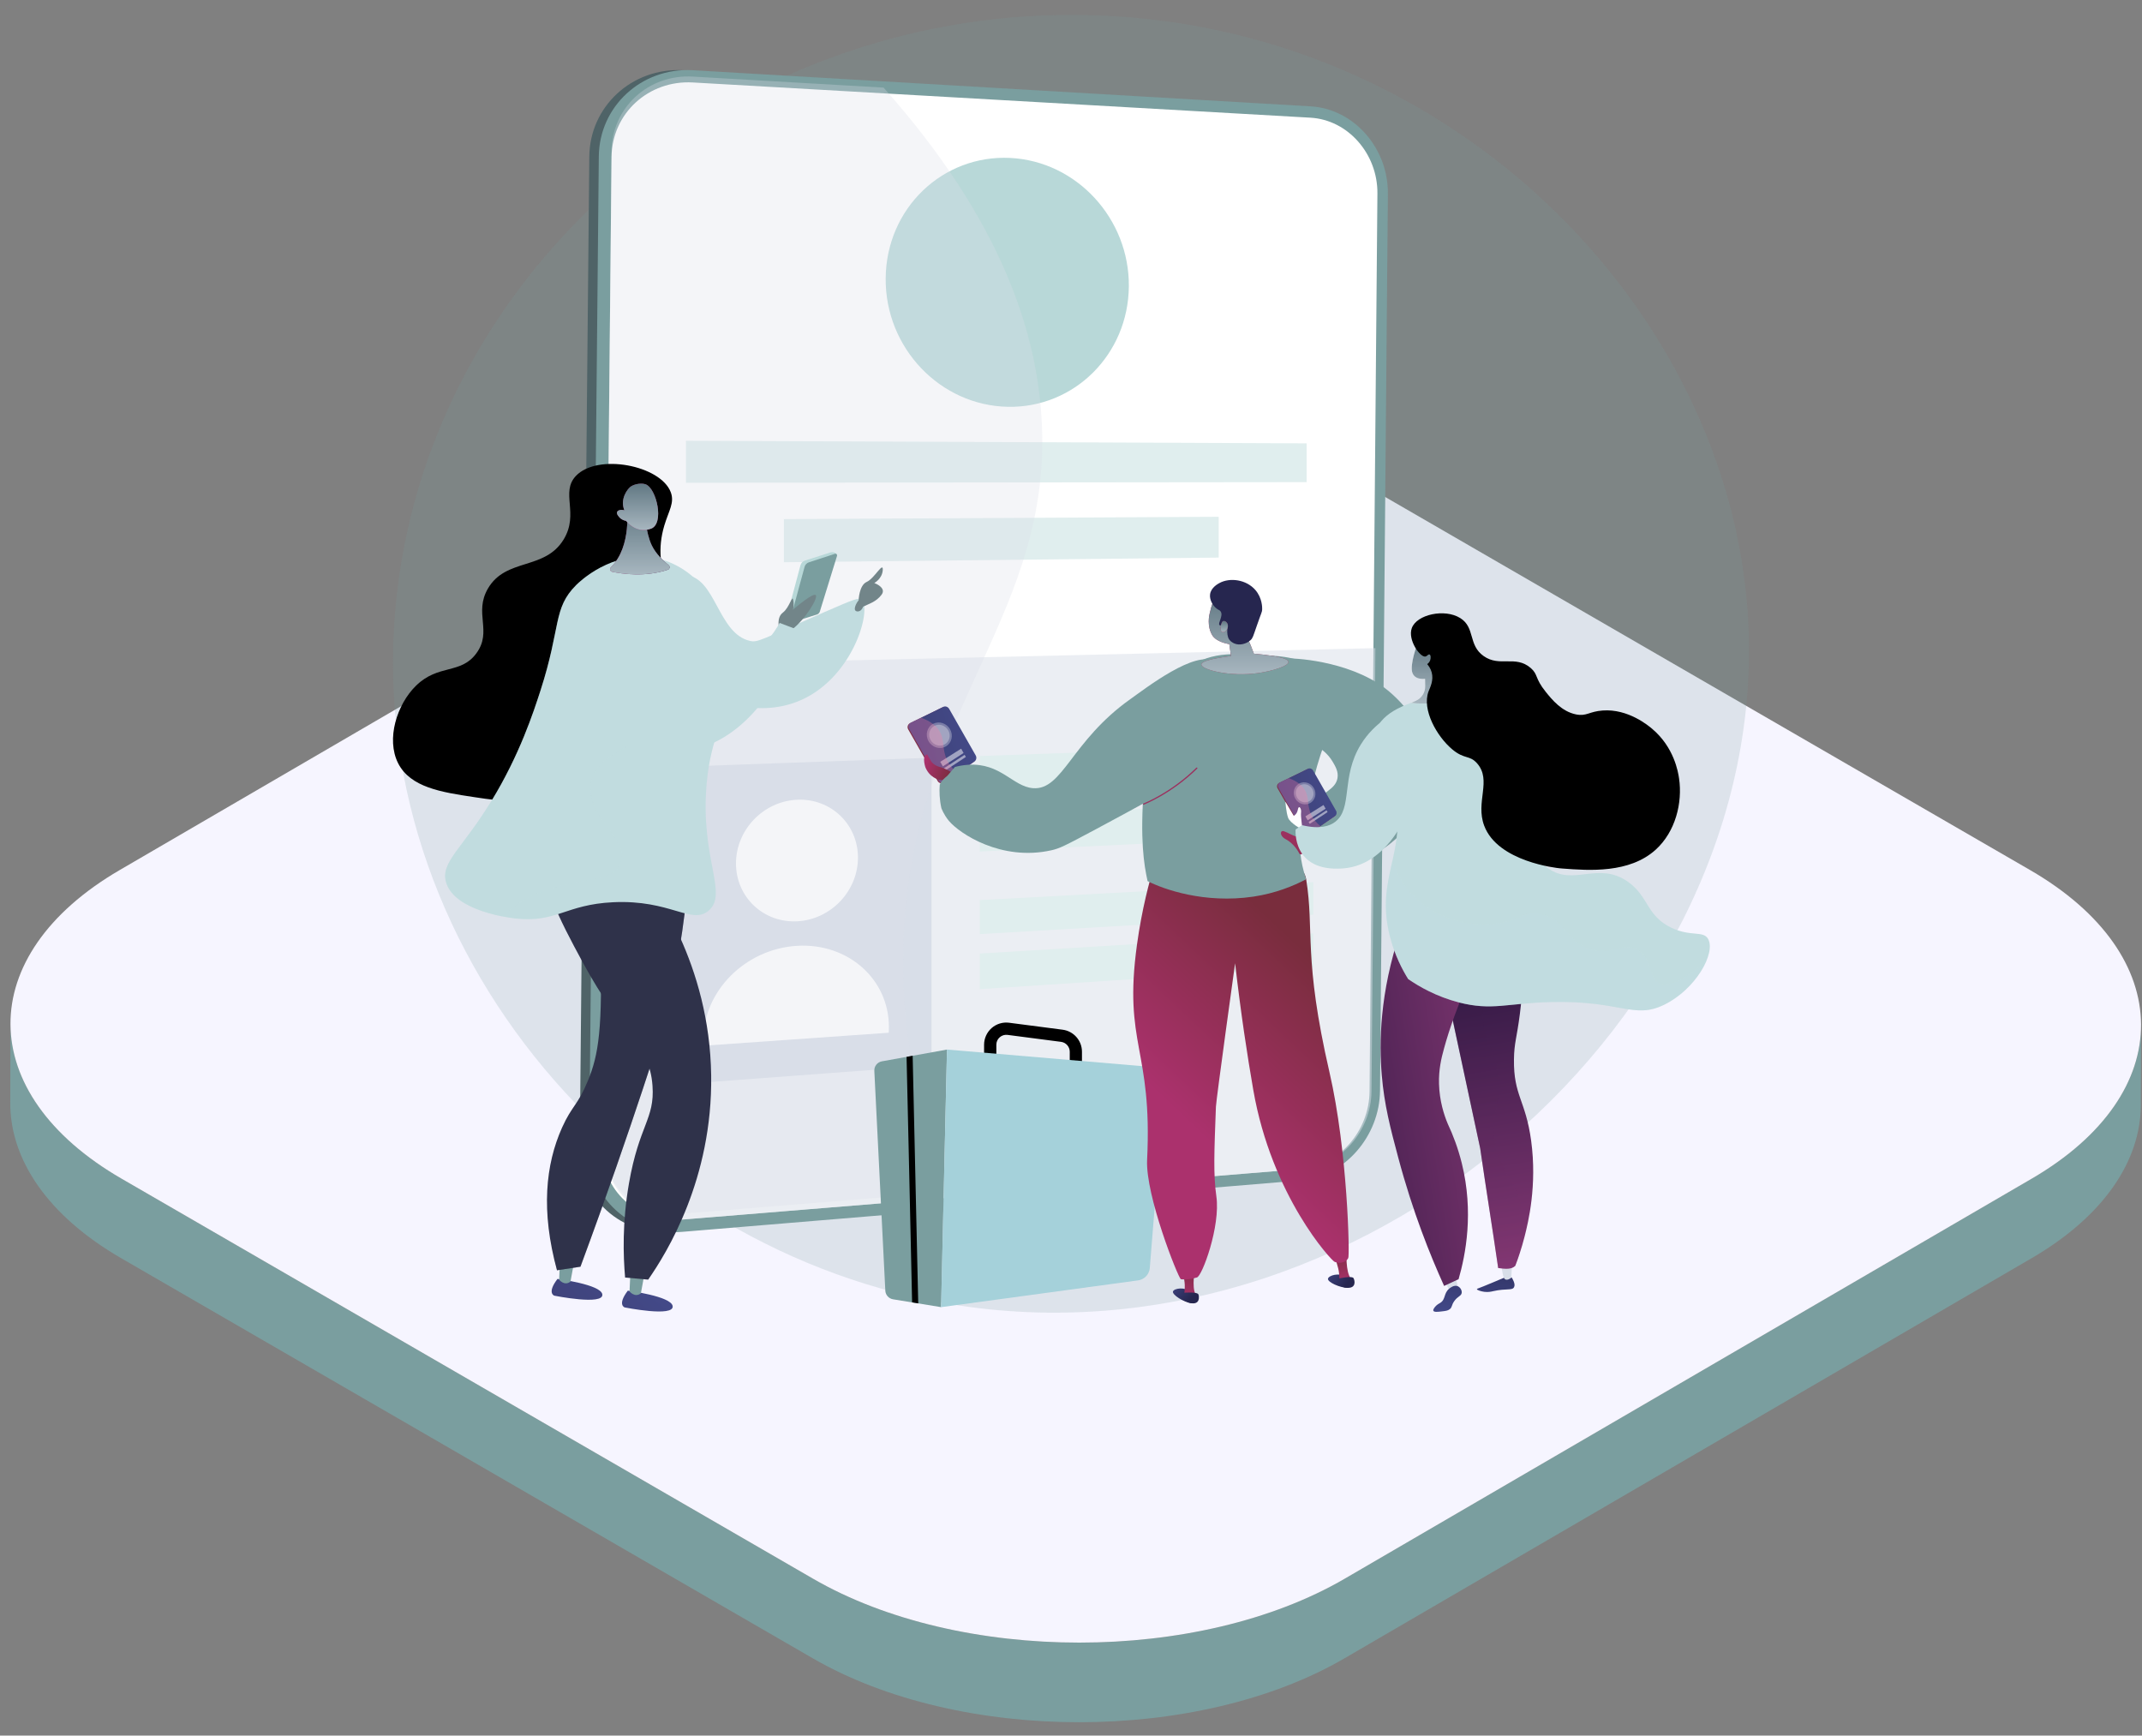 <svg width="137" height="111" viewBox="0 0 137 111" fill="none" xmlns="http://www.w3.org/2000/svg">
<rect x="0" y="0" width="137" height="111" fill="#808080" stroke="none"/>
<path d="M129.95 75.378L86.008 100.964C76.647 106.414 61.422 106.414 52 100.964L7.77 75.379C3.029 72.636 0.66 69.036 0.671 65.442L0.656 70.534C0.646 74.128 3.014 77.728 7.756 80.471L51.985 106.056C61.408 111.506 76.632 111.506 85.994 106.056L129.936 80.47C134.586 77.763 136.915 74.219 136.924 70.671L136.939 65.579C136.929 69.127 134.601 72.671 129.95 75.378Z" fill="#7A9E9F"/>
<path d="M129.839 55.642C139.262 61.093 139.311 69.928 129.95 75.379L86.008 100.964C76.647 106.414 61.422 106.415 52 100.964L7.77 75.379C-1.653 69.929 -1.702 61.093 7.659 55.642L51.601 30.057C60.963 24.607 76.187 24.607 85.609 30.057L129.839 55.642Z" fill="#F6F5FF"/>
<path opacity="0.2" d="M69.848 0.971C47.646 0.326 28.416 16.185 25.509 36.992C22.333 59.742 39.817 80.212 61.333 83.49C88.095 87.569 114.048 63.977 111.719 38.385C109.961 19.101 92.418 1.629 69.848 0.971Z" fill="#7A9E9F"/>
<path d="M86.742 8.571C85.81 7.51 84.559 6.882 83.215 6.805L43.715 4.492L43.658 4.489C40.415 4.33 37.724 6.805 37.691 10.011L37.08 73.399C37.065 74.971 37.679 76.399 38.805 77.418C39.927 78.434 41.418 78.918 43.005 78.787L82.61 75.494L82.658 75.491C85.403 75.234 87.634 72.664 87.658 69.756L88.16 12.408C88.172 10.988 87.669 9.626 86.742 8.571Z" fill="#4F6367"/>
<path d="M83.215 75.491L43.61 78.784C42.026 78.915 40.532 78.431 39.409 77.415C38.284 76.396 37.67 74.968 37.685 73.396L38.299 10.011C38.328 6.804 41.023 4.327 44.265 4.488L44.322 4.491L83.822 6.801C85.166 6.879 86.418 7.51 87.349 8.567C88.277 9.622 88.78 10.985 88.768 12.402L88.265 69.75C88.241 72.658 86.008 75.228 83.265 75.485C83.262 75.488 83.215 75.491 83.215 75.491Z" fill="#7A9E9F"/>
<path d="M88.098 12.374L87.844 41.447L87.595 69.8C87.571 72.346 85.625 74.567 83.221 74.764L43.619 77.997C40.778 78.23 38.476 76.144 38.503 73.338L38.799 42.586L39.113 10.049C39.14 7.249 41.481 5.112 44.314 5.274L83.817 7.527C86.212 7.664 88.119 9.834 88.098 12.374Z" fill="white"/>
<path opacity="0.5" d="M87.969 41.451L87.72 69.795C87.696 72.341 85.75 74.561 83.349 74.755L43.768 77.986C40.93 78.219 38.628 76.136 38.655 73.33L38.951 42.589L87.969 41.451Z" fill="#D8DEE8"/>
<path d="M72.2 18.319C72.161 22.646 68.73 26.094 64.47 26.017C60.138 25.939 56.605 22.254 56.647 17.79C56.689 13.325 60.288 9.886 64.617 10.101C68.871 10.316 72.239 13.992 72.2 18.319Z" fill="#B8D8D8"/>
<path opacity="0.44" d="M83.571 30.834L43.873 30.876V28.189L83.571 28.354V30.834Z" fill="#B8D8D8"/>
<path opacity="0.44" d="M77.946 35.66L50.136 35.958V33.2L77.946 33.051V35.66Z" fill="#B8D8D8"/>
<path d="M59.582 49.184C59.582 48.784 59.282 48.473 58.887 48.485L43.421 49.038C43.002 49.053 42.703 49.4 42.703 49.812V68.656C42.703 69.069 43.011 69.379 43.43 69.347L58.902 68.193C59.297 68.163 59.579 67.817 59.579 67.416V49.184H59.582Z" fill="#D8DEE8"/>
<path d="M54.875 54.848C54.875 56.978 53.151 58.801 51.004 58.921C48.843 59.041 47.073 57.385 47.073 55.221C47.073 53.058 48.84 51.232 51.004 51.145C53.148 51.059 54.875 52.717 54.875 54.848Z" fill="white"/>
<path d="M56.842 66.048C56.851 65.943 56.854 65.806 56.854 65.68C56.854 62.623 54.244 60.298 50.986 60.489C47.687 60.681 44.981 63.373 44.981 66.502C44.981 66.63 44.987 66.771 44.996 66.879L56.842 66.048Z" fill="white"/>
<path d="M74.973 50.14L62.662 50.627V48.35L74.973 47.917V50.14Z" fill="#E0EEEE"/>
<path d="M84.634 53.41L62.662 54.459V52.182L84.634 51.232V53.41Z" fill="#E0EEEE"/>
<path d="M83.996 58.5L62.662 59.74V57.565L83.996 56.417V58.5Z" fill="#E0EEEE"/>
<path d="M83.996 61.87L62.662 63.26V60.983L83.996 59.689V61.87Z" fill="#E0EEEE"/>
<path opacity="0.3" d="M57.873 58.649C58.959 44.968 67.171 39.09 66.638 27.146C66.384 21.432 64.144 14.183 56.513 5.603L44.314 4.898C41.481 4.734 39.14 6.87 39.113 9.67L38.503 72.96C38.476 75.766 40.778 77.852 43.619 77.621L60.77 76.232C58.618 70.984 57.364 65.074 57.873 58.649Z" fill="#D8DEE8"/>
<path d="M69.204 68.251H68.42V67.261C68.42 66.945 68.18 66.673 67.866 66.631L64.444 66.186C64.258 66.162 64.082 66.216 63.941 66.338C63.8 66.461 63.725 66.631 63.725 66.816V67.725H62.941V66.816C62.941 66.407 63.118 66.021 63.423 65.749C63.731 65.48 64.138 65.355 64.543 65.409L67.965 65.854C68.671 65.947 69.201 66.55 69.201 67.261V68.251H69.204Z" fill="black"/>
<path d="M56.406 67.877L60.57 67.124L60.193 83.598L57.118 83.096C56.846 83.051 56.639 82.821 56.624 82.546L55.921 68.489C55.906 68.19 56.112 67.93 56.406 67.877Z" fill="#7A9E9F"/>
<path d="M74.497 69.171L73.539 81.1C73.536 81.142 73.527 81.183 73.518 81.225C73.437 81.569 73.153 81.835 72.793 81.886L60.19 83.598L60.567 67.124L61.453 67.198L73.709 68.241C74.183 68.283 74.536 68.695 74.497 69.171Z" fill="#A5D1DA"/>
<path d="M58.373 67.52L57.983 67.592C58.049 70.524 58.265 79.844 58.337 83.293L58.729 83.359C58.657 79.934 58.438 70.428 58.373 67.52Z" fill="black"/>
<path d="M60.282 45.237L58.208 46.25C58.058 46.322 58.004 46.501 58.088 46.648L59.971 49.95C60.055 50.096 60.234 50.138 60.372 50.042L62.276 48.727C62.39 48.647 62.423 48.476 62.348 48.345L60.648 45.362C60.567 45.234 60.405 45.174 60.282 45.237Z" fill="url(#paint0_linear_5301_4)"/>
<path d="M60.339 45.204L58.264 46.217C58.115 46.289 58.061 46.468 58.145 46.615L60.028 49.917C60.111 50.063 60.291 50.105 60.429 50.01L62.333 48.695C62.447 48.614 62.48 48.444 62.405 48.312L60.704 45.33C60.626 45.201 60.465 45.142 60.339 45.204Z" fill="url(#paint1_linear_5301_4)"/>
<path opacity="0.3" d="M60.764 46.638C60.986 47.024 60.875 47.511 60.507 47.729C60.127 47.956 59.623 47.813 59.39 47.403C59.157 46.994 59.294 46.492 59.686 46.289C60.067 46.094 60.546 46.253 60.764 46.638Z" fill="white"/>
<path opacity="0.3" d="M60.648 46.705C60.83 47.022 60.737 47.422 60.435 47.601C60.124 47.783 59.714 47.667 59.522 47.332C59.333 47.001 59.444 46.591 59.761 46.421C60.073 46.26 60.465 46.388 60.648 46.705Z" fill="white"/>
<path opacity="0.5" d="M61.63 48.157L60.306 49.011L60.139 48.722L61.474 47.882L61.63 48.157Z" fill="white"/>
<path opacity="0.5" d="M61.776 48.41L60.459 49.277L60.375 49.134L61.695 48.273L61.776 48.41Z" fill="white"/>
<path opacity="0.3" d="M60.576 48.614C60.219 47.873 60.456 47.332 60.07 46.728C59.884 46.438 59.552 46.127 58.905 45.903L58.261 46.217C58.112 46.289 58.058 46.468 58.142 46.614L60.025 49.917C60.108 50.063 60.288 50.105 60.426 50.009L61.252 49.438C60.986 49.232 60.743 48.96 60.576 48.614Z" fill="url(#paint2_linear_5301_4)"/>
<path d="M84.936 81.781C84.975 81.563 85.679 81.369 86.026 81.659C86.2 81.802 86.317 82.095 86.218 82.226C86.182 82.274 86.332 82.358 86.188 82.361C85.715 82.367 84.897 81.996 84.936 81.781Z" fill="url(#paint3_linear_5301_4)"/>
<path d="M85.672 81.859L86.394 81.757C86.059 81.354 86.121 80.075 86.121 80.075L85.352 80.245C85.352 80.245 85.439 80.598 85.589 81.115C85.639 81.294 85.663 81.572 85.672 81.859Z" fill="url(#paint4_linear_5301_4)"/>
<path d="M85.607 81.772C85.607 81.772 86.475 81.572 86.571 81.745C86.664 81.918 86.739 82.379 86.188 82.364C85.634 82.346 85.559 81.915 85.607 81.772Z" fill="url(#paint5_linear_5301_4)"/>
<path d="M75.023 82.594C75.092 82.384 75.817 82.289 76.119 82.623C76.269 82.791 76.347 83.096 76.23 83.215C76.188 83.257 76.323 83.362 76.182 83.344C75.712 83.284 74.955 82.803 75.023 82.594Z" fill="url(#paint6_linear_5301_4)"/>
<path d="M60.797 49.922L60.066 49.869C60.066 49.869 59.444 49.743 59.174 49.038C59.243 49.22 58.899 48.333 59.3 48.246L59.554 48.688C59.554 48.688 59.716 48.975 60.213 49.08C60.74 49.265 61.019 49.516 61.019 49.516L60.797 49.922Z" fill="url(#paint7_linear_5301_4)"/>
<path d="M75.742 82.777H76.473C76.197 82.331 76.44 81.073 76.44 81.073L75.655 81.136C75.655 81.136 75.691 81.498 75.766 82.029C75.79 82.212 75.775 82.49 75.742 82.777Z" fill="url(#paint8_linear_5301_4)"/>
<path d="M73.853 55.239C73.514 56.353 73.032 58.15 72.721 60.406C71.835 66.84 73.718 67.046 73.368 74.173C73.254 76.45 75.344 81.697 75.526 81.811C75.616 81.82 75.712 81.826 75.814 81.823C75.996 81.817 76.251 81.79 76.55 81.7C76.879 81.644 78.074 78.419 77.796 76.504C77.601 75.147 77.658 73.692 77.769 70.781C77.787 70.309 78.996 61.604 78.996 61.604C79.364 64.825 79.786 67.566 80.155 69.687C81.334 76.507 85.163 80.636 85.364 80.702C85.403 80.717 85.762 80.849 86.055 80.654C86.187 80.568 86.232 80.457 86.232 80.457C86.334 80.376 86.202 73.647 85.034 68.585C83.34 61.233 84.076 59.515 83.541 56.231C83.074 53.392 73.853 55.239 73.853 55.239Z" fill="url(#paint9_linear_5301_4)"/>
<path d="M80.703 41.908C79.578 41.875 77.395 41.508 75.97 42.79C75.946 42.81 75.829 42.939 75.686 43.106C75.551 43.262 75.093 43.809 74.68 44.547C74.38 45.082 74.108 45.706 73.832 46.636C73.35 48.276 73.21 49.672 73.165 50.278C72.904 53.7 73.162 55.278 73.398 56.351C74.416 56.873 77.039 57.806 80.164 57.343C81.592 57.13 82.733 56.655 83.538 56.234C82.727 53.784 83.365 52.472 83.664 51.261C84.257 48.874 84.391 47.938 86.065 44.505C86.526 43.558 85.43 44.09 84.727 43.259C83.652 41.983 81.709 41.938 80.703 41.908Z" fill="#7A9E9F"/>
<path d="M83.311 53.446C83.311 53.446 83.155 53.551 82.912 53.497C82.673 53.446 82.379 53.246 82.116 53.162C81.856 53.078 81.835 53.464 82.221 53.664C82.607 53.861 82.942 54.259 83.089 54.564C83.236 54.865 83.601 54.199 83.601 54.199L83.311 53.446Z" fill="url(#paint10_linear_5301_4)"/>
<path d="M82.424 42.114C83.02 42.09 86.78 42.344 89.013 44.367C89.463 44.774 91.597 46.71 91.418 49.477C91.199 52.797 87.762 55.609 85.119 55.209C84.502 55.116 84.002 54.859 83.628 54.602L83.188 53.359C83.182 52.472 83.667 51.85 83.918 51.51C84.535 50.664 85.412 50.517 85.544 49.767C85.616 49.352 85.412 49.014 85.232 48.709C84.616 47.678 83.634 47.55 83.122 47.021C82.595 46.48 80.939 44.816 82.424 42.114Z" fill="#7A9E9F"/>
<path d="M75.691 82.678C75.691 82.678 76.58 82.6 76.649 82.785C76.718 82.968 76.727 83.437 76.182 83.344C75.637 83.251 75.622 82.818 75.691 82.678Z" fill="url(#paint11_linear_5301_4)"/>
<path d="M77.721 42.318C76.49 41.517 73.269 44.024 72.293 44.714C68.512 47.395 67.973 50.556 66.069 50.407C64.782 50.306 64.012 48.781 61.929 48.91C61.56 48.934 61.264 49 61.075 49.053C61.072 49.056 60.593 49.615 60.59 49.618C60.402 49.773 60.213 49.926 60.105 50.183C60.072 50.619 60.087 51.133 60.21 51.686C60.21 51.686 60.366 52.11 60.689 52.496C61.372 53.315 64.042 55.09 67.231 54.382C67.764 54.262 68.024 54.139 70.144 53.004C75.796 49.977 76.269 49.615 76.736 48.904C78.053 46.899 78.912 43.089 77.721 42.318Z" fill="#7A9E9F"/>
<path d="M77.532 40.62C77.185 40.031 77.338 39.358 77.374 39.212C77.52 38.602 77.574 38.513 77.688 38.381L77.847 38.214C77.847 38.214 77.856 38.208 77.868 38.199C77.979 38.121 78.395 37.999 78.484 37.993C78.772 37.978 79.353 39.003 79.688 40.584C79.715 40.641 79.742 40.697 79.769 40.754C79.933 41.113 80.077 41.465 80.197 41.809C82.131 41.973 82.4 42.2 82.409 42.329C82.427 42.604 81.326 42.923 80.496 43.043C78.688 43.306 76.829 42.831 76.838 42.493C76.841 42.347 77.2 42.156 78.733 41.955C78.697 41.701 78.661 41.447 78.625 41.196C78.502 41.172 77.79 41.053 77.532 40.62Z" fill="url(#paint12_linear_5301_4)"/>
<path d="M77.532 40.62C77.185 40.031 77.338 39.358 77.374 39.212C77.52 38.602 77.574 38.513 77.688 38.381L77.847 38.214C77.847 38.214 77.856 38.208 77.868 38.199C77.979 38.121 78.395 37.999 78.484 37.993C78.772 37.978 79.353 39.003 79.688 40.584C79.715 40.641 79.742 40.697 79.769 40.754C79.933 41.113 80.077 41.465 80.197 41.809C82.131 41.973 82.4 42.2 82.409 42.329C82.427 42.604 81.326 42.923 80.496 43.043C78.688 43.306 76.829 42.831 76.838 42.493C76.841 42.347 77.2 42.156 78.733 41.955C78.697 41.701 78.661 41.447 78.625 41.196C78.502 41.172 77.79 41.053 77.532 40.62Z" fill="url(#paint13_linear_5301_4)"/>
<path d="M77.395 38.009C77.35 38.349 77.559 38.72 77.802 38.911C77.949 39.028 78.005 39.007 78.071 39.105C78.26 39.38 77.871 39.867 77.999 39.978C78.092 40.059 78.314 39.828 78.449 39.915C78.598 40.008 78.41 40.334 78.547 40.752C78.553 40.773 78.556 40.782 78.559 40.788C78.649 41.021 78.889 41.128 78.954 41.155C79.26 41.29 79.709 41.194 79.987 40.937C80.128 40.806 80.143 40.713 80.383 40.023C80.688 39.141 80.724 39.141 80.727 38.968C80.73 38.863 80.736 38.248 80.293 37.734C79.712 37.061 78.658 36.918 77.982 37.294C77.874 37.354 77.452 37.587 77.395 38.009Z" fill="#26264F"/>
<path d="M78.143 39.819C78.218 39.625 78.466 39.724 78.523 39.933C78.58 40.142 78.433 40.417 78.227 40.426C78.017 40.438 78.041 40.079 78.143 39.819Z" fill="url(#paint14_linear_5301_4)"/>
<path d="M78.143 39.819C78.218 39.625 78.466 39.724 78.523 39.933C78.58 40.142 78.433 40.417 78.227 40.426C78.017 40.438 78.041 40.079 78.143 39.819Z" fill="url(#paint15_linear_5301_4)"/>
<path d="M73.146 51.465C73.132 51.465 73.114 51.456 73.108 51.438C73.099 51.418 73.111 51.394 73.132 51.388C73.149 51.382 74.892 50.7 76.517 49.096C76.532 49.081 76.559 49.081 76.574 49.096C76.589 49.111 76.589 49.138 76.574 49.153C74.937 50.766 73.176 51.453 73.158 51.462C73.155 51.465 73.149 51.465 73.146 51.465Z" fill="#9B305E"/>
<path d="M83.616 49.191L81.817 50.069C81.688 50.132 81.64 50.287 81.712 50.413L83.344 53.273C83.416 53.398 83.571 53.434 83.691 53.353L85.341 52.215C85.439 52.146 85.466 51.999 85.403 51.883L83.931 49.301C83.865 49.188 83.724 49.137 83.616 49.191Z" fill="url(#paint16_linear_5301_4)"/>
<path d="M83.667 49.161L81.868 50.039C81.739 50.102 81.691 50.258 81.763 50.383L83.395 53.243C83.466 53.368 83.622 53.404 83.742 53.324L85.391 52.185C85.49 52.116 85.517 51.97 85.454 51.853L83.981 49.271C83.915 49.158 83.775 49.11 83.667 49.161Z" fill="url(#paint17_linear_5301_4)"/>
<path opacity="0.3" d="M84.035 50.404C84.227 50.739 84.131 51.16 83.811 51.351C83.481 51.548 83.044 51.423 82.844 51.07C82.643 50.718 82.76 50.281 83.101 50.105C83.431 49.935 83.847 50.069 84.035 50.404Z" fill="white"/>
<path opacity="0.3" d="M83.934 50.461C84.089 50.736 84.012 51.082 83.748 51.238C83.479 51.396 83.122 51.295 82.958 51.005C82.793 50.715 82.889 50.362 83.164 50.216C83.437 50.075 83.778 50.186 83.934 50.461Z" fill="white"/>
<path opacity="0.5" d="M84.787 51.719L83.637 52.461L83.493 52.21L84.649 51.483L84.787 51.719Z" fill="white"/>
<path opacity="0.5" d="M84.91 51.937L83.769 52.69L83.697 52.565L84.844 51.821L84.91 51.937Z" fill="white"/>
<path opacity="0.3" d="M83.871 52.116C83.562 51.477 83.769 51.008 83.433 50.485C83.272 50.234 82.984 49.965 82.425 49.77L81.868 50.042C81.739 50.105 81.691 50.261 81.763 50.386L83.395 53.246C83.466 53.371 83.622 53.407 83.742 53.327L84.457 52.834C84.227 52.651 84.017 52.415 83.871 52.116Z" fill="url(#paint18_linear_5301_4)"/>
<path d="M96.681 81.694C96.914 82.065 96.878 82.241 96.837 82.319C96.72 82.552 96.358 82.382 95.486 82.579C95.385 82.603 95.19 82.651 94.935 82.618C94.72 82.591 94.459 82.504 94.462 82.447C94.465 82.427 94.501 82.415 94.513 82.409C94.753 82.331 96.238 81.7 96.238 81.7L96.681 81.694Z" fill="url(#paint19_linear_5301_4)"/>
<path d="M96.708 80.822L96.663 81.712C96.663 81.712 96.313 82.017 96.181 81.706C96.085 81.482 96.022 80.855 96.022 80.855L96.708 80.822Z" fill="#D8DEE8"/>
<path d="M92.301 81.718L92.777 82.689L93.304 82.549L93.083 81.628L92.301 81.718Z" fill="#D8DEE8"/>
<path d="M93.002 83.228C93.229 82.893 93.466 82.896 93.49 82.678C93.508 82.508 93.385 82.314 93.223 82.254C92.996 82.167 92.75 82.364 92.696 82.409C92.322 82.714 92.475 83.108 92.113 83.326C92.041 83.371 91.924 83.422 91.807 83.554C91.759 83.61 91.637 83.751 91.678 83.832C91.726 83.927 91.966 83.9 92.19 83.873C92.463 83.841 92.601 83.826 92.723 83.73C92.891 83.598 92.825 83.488 93.002 83.228Z" fill="url(#paint20_linear_5301_4)"/>
<path d="M97.391 59.56C97.504 61.611 97.394 63.38 97.211 64.832C97.013 66.395 96.846 66.676 96.831 67.749C96.801 70.079 97.576 70.348 97.93 72.948C98.322 75.82 97.741 78.178 97.513 79.077C97.313 79.863 97.088 80.506 96.915 80.951C96.669 81.205 96.256 81.148 95.822 81.097C95.448 78.495 95.046 76.047 94.672 73.444C93.837 69.55 93.005 65.654 92.169 61.76C93.909 61.025 95.651 60.293 97.391 59.56Z" fill="url(#paint21_linear_5301_4)"/>
<path opacity="0.3" d="M95.822 81.097C95.448 78.494 95.046 76.046 94.672 73.444C93.837 69.55 93.005 65.653 92.169 61.759C93.909 61.027 95.651 60.295 97.391 59.563C97.4 59.697 97.403 59.829 97.409 59.963C95.079 62.348 94.732 64.111 94.852 65.286C94.999 66.708 95.84 67.35 95.858 69.43C95.873 70.919 95.448 71.214 95.558 72.55C95.702 74.269 96.519 75.174 96.963 76.136C97.391 77.066 97.627 78.416 97.115 80.403C97.043 80.61 96.975 80.795 96.915 80.956C96.669 81.201 96.256 81.147 95.822 81.097Z" fill="url(#paint22_linear_5301_4)"/>
<path d="M94.388 61.792C93.256 64.117 92.669 65.922 92.364 67.034C92.175 67.712 92.014 68.414 92.038 69.317C92.068 70.422 92.361 71.307 92.597 71.872C92.936 72.589 93.256 73.435 93.496 74.4C94.268 77.526 93.744 80.239 93.289 81.811C92.981 81.954 92.672 82.098 92.364 82.241C91.478 80.29 90.358 77.511 89.433 74.044C88.927 72.153 88.538 70.668 88.376 68.752C88.206 66.732 88.23 63.517 89.568 59.563C91.172 60.304 92.78 61.048 94.388 61.792Z" fill="url(#paint23_linear_5301_4)"/>
<path d="M92.199 44.374C90.205 44.888 88.697 45.375 88.098 46.489C87.463 47.667 88.688 48.411 89.205 50.834C89.999 54.546 87.954 56.124 88.888 59.85C89.202 61.105 89.717 62.053 90.065 62.614C90.762 63.093 91.861 63.732 93.31 64.109C95.421 64.655 96.397 64.156 99.169 64.085C103.701 63.968 104.486 65.22 106.459 64.246C108.453 63.263 109.761 60.947 109.246 60.044C108.938 59.504 108.141 59.925 106.899 59.333C105.3 58.571 105.456 57.337 104.129 56.399C102.228 55.051 100.642 56.703 99.013 55.529C97.367 54.343 96.917 51.163 97.411 49.206C97.735 47.927 97.63 46.576 97.843 45.276C97.861 45.169 97.867 44.998 97.786 44.81C97.471 44.099 96.118 44.069 95.094 44.057C93.537 44.039 92.364 44.332 92.199 44.374Z" fill="#C1DCDF"/>
<path opacity="0.3" d="M106.105 62.844C105.447 62.48 105.686 61.276 104.71 60.726C103.803 60.218 103.195 61.03 101.899 60.749C100.235 60.388 100.19 58.819 98.594 58.452C97.444 58.186 97.166 58.927 95.555 59.091C93.948 59.255 91.78 58.765 90.301 57.172C89.672 56.494 89.292 55.75 89.059 55.048C88.744 56.473 88.388 57.854 88.888 59.853C89.203 61.108 89.717 62.055 90.065 62.617C90.762 63.095 91.861 63.735 93.31 64.111C95.421 64.658 96.397 64.159 99.169 64.088C103.701 63.971 104.486 65.223 106.459 64.249C107.731 63.621 108.725 62.45 109.141 61.449C107.468 62.889 106.584 63.107 106.105 62.844Z" fill="#C1DCDF"/>
<path d="M90.742 40.979C90.742 40.979 90.271 42.07 90.295 42.805C90.322 43.54 91.146 43.417 91.146 43.417L91.152 43.884C91.158 44.281 90.93 44.643 90.568 44.81L90.251 44.956C90.251 44.956 92.421 45.237 93.52 44.317L93.181 44.311C92.702 44.305 92.295 43.961 92.205 43.489L92.169 43.292C92.172 43.298 92.355 40.982 90.742 40.979Z" fill="white"/>
<path d="M90.742 40.979C90.742 40.979 90.271 42.07 90.295 42.805C90.322 43.54 91.146 43.417 91.146 43.417L91.152 43.884C91.158 44.281 90.93 44.643 90.568 44.81L90.251 44.956C90.251 44.956 92.421 45.237 93.52 44.317L93.181 44.311C92.702 44.305 92.295 43.961 92.205 43.489L92.169 43.292C92.172 43.298 92.355 40.982 90.742 40.979Z" fill="url(#paint24_linear_5301_4)"/>
<path d="M83.314 53.078C83.314 53.078 82.511 52.648 82.386 52.298C82.26 51.948 82.212 51.27 82.212 51.27L82.748 52.175C82.748 52.175 82.951 52.092 83.011 51.769C83.068 51.446 83.254 51.718 83.215 51.96C83.179 52.202 83.314 53.078 83.314 53.078Z" fill="white"/>
<path d="M88.421 46.101C88.05 46.382 87.496 46.869 87.041 47.607C85.742 49.705 86.544 51.71 85.38 52.573C85.047 52.818 84.44 53.054 83.272 52.773L82.865 53.048C82.865 53.048 82.62 55.78 85.886 55.541C89.152 55.302 90.353 51.091 90.353 51.091L88.421 46.101Z" fill="#C1DCDF"/>
<path d="M91.163 41.988C91.274 41.97 91.352 41.824 91.433 41.857C91.517 41.892 91.523 42.099 91.466 42.245C91.418 42.368 91.331 42.439 91.283 42.475C91.379 42.586 91.502 42.759 91.568 42.995C91.711 43.515 91.466 43.966 91.367 44.223C90.933 45.389 91.9 47.098 92.879 47.92C93.672 48.589 93.99 48.267 94.478 48.825C95.427 49.913 94.355 51.285 94.927 52.806C95.795 55.122 99.603 55.516 99.762 55.531C99.825 55.537 99.866 55.54 99.929 55.546C101.633 55.675 104.216 55.866 105.899 54.339C107.156 53.197 107.623 51.35 107.39 49.779C107.33 49.366 107.072 47.797 105.674 46.614C105.453 46.426 104.142 45.317 102.504 45.44C101.636 45.502 101.486 45.822 100.809 45.691C99.881 45.508 99.253 44.731 98.864 44.247C98.148 43.36 98.391 43.139 97.894 42.714C96.918 41.883 95.924 42.681 94.897 41.961C93.885 41.253 94.367 40.135 93.397 39.529C92.397 38.904 90.613 39.299 90.298 40.168C90.023 40.918 90.825 42.045 91.163 41.988Z" fill="black"/>
<path d="M50.268 39.633L51.199 36.148C51.236 36.008 51.342 35.898 51.478 35.854L53.107 35.334C53.111 35.334 53.111 35.334 53.114 35.33L53.128 35.327C53.131 35.327 53.138 35.327 53.141 35.323C53.145 35.323 53.148 35.323 53.151 35.32C53.155 35.32 53.158 35.32 53.162 35.32C53.243 35.306 53.404 35.306 53.526 35.46C53.434 35.529 53.349 35.525 53.281 35.495L52.115 39.254L50.425 39.781C50.38 39.794 50.333 39.784 50.299 39.75C50.268 39.726 50.254 39.678 50.268 39.633Z" fill="#B8D8D8"/>
<path d="M50.543 39.63L51.46 36.253C51.498 36.117 51.6 36.007 51.736 35.962L53.403 35.419C53.441 35.405 53.481 35.415 53.509 35.443C53.536 35.47 53.546 35.511 53.536 35.549L52.435 39.113C52.408 39.202 52.336 39.274 52.248 39.301L50.704 39.787C50.659 39.801 50.612 39.79 50.578 39.756C50.547 39.722 50.533 39.674 50.543 39.63Z" fill="#7A9E9F"/>
<path d="M55.105 38.347C55.797 38.956 54.532 43.529 50.946 44.891C48.121 45.965 44.746 44.775 43.127 42.414C42.193 41.053 41.348 38.627 42.384 37.444C42.432 37.389 43.018 36.743 43.85 36.791C45.782 36.897 45.909 40.543 47.981 40.991C48.468 41.097 48.642 40.933 52.712 39.154C54.678 38.296 54.941 38.203 55.105 38.347Z" fill="#C1DCDF"/>
<path d="M49.828 40.167C49.828 40.167 49.655 39.49 50.071 39.178C50.486 38.867 50.66 38.05 50.728 38.344C50.797 38.638 50.728 38.987 50.728 38.987C50.728 38.987 52.214 37.684 52.197 38.135C52.18 38.587 51.107 40.095 50.415 40.393C49.723 40.687 49.839 40.731 49.828 40.167Z" fill="#728589"/>
<path d="M54.917 38.395C54.917 38.395 54.941 37.434 55.435 37.215C55.929 36.996 56.495 35.884 56.461 36.452C56.427 37.02 55.919 37.286 55.919 37.286C55.919 37.286 56.737 37.581 56.379 38.042C56.022 38.501 55.619 38.593 55.203 38.802C55.203 38.802 55.091 39.151 54.805 39.099C54.518 39.048 54.767 38.552 54.917 38.395Z" fill="#728589"/>
<path d="M37.527 50.324C34.766 51.651 32.145 51.254 30.312 50.977C28.239 50.666 26.245 50.361 25.461 48.808C24.688 47.269 25.38 45.059 26.603 43.858C28.042 42.446 29.477 43.15 30.475 41.772C31.501 40.362 30.291 39.216 31.208 37.639C32.364 35.656 34.848 36.497 36.058 34.489C37.05 32.84 35.833 31.496 36.832 30.439C38.216 28.975 42.255 29.758 42.902 31.482C43.154 32.156 42.773 32.659 42.49 33.606C41.59 36.623 43.431 38.334 43.601 41.07C43.826 44.779 40.929 48.688 37.527 50.324Z" fill="black"/>
<path d="M35.656 81.793C35.656 81.793 38.417 82.145 38.523 82.775C38.646 83.507 35.452 82.864 35.452 82.864C35.452 82.864 34.961 82.703 35.656 81.793Z" fill="url(#paint25_linear_5301_4)"/>
<path d="M35.83 80.295L35.762 81.842C35.762 81.842 36.1 82.273 36.488 81.961L36.795 80.295H35.83Z" fill="#7A9E9F"/>
<path d="M40.155 82.543C40.155 82.543 42.916 82.895 43.022 83.525C43.145 84.257 39.951 83.614 39.951 83.614C39.951 83.614 39.464 83.453 40.155 82.543Z" fill="url(#paint26_linear_5301_4)"/>
<path d="M40.333 81.044L40.265 82.59C40.265 82.59 40.602 83.021 40.991 82.71L41.297 81.044H40.333Z" fill="#7A9E9F"/>
<path d="M44.058 55.533C43.911 57.771 43.557 60.996 42.592 64.793C42.244 66.158 41.897 67.297 41.109 69.665C40.172 72.49 38.85 76.349 37.125 81.011C36.624 81.086 36.126 81.165 35.625 81.24C34.589 77.457 34.889 74.481 35.949 72.114C36.58 70.711 36.948 70.701 37.595 69.134C38.284 67.472 38.563 65.796 38.389 60.141C38.342 58.54 38.25 56.413 38.062 53.892C40.063 54.439 42.06 54.986 44.058 55.533Z" fill="#2F324A"/>
<path opacity="0.3" d="M44.058 55.533C43.911 57.77 43.557 60.995 42.592 64.792C42.245 66.157 41.897 67.296 41.11 69.663C40.172 72.489 38.85 76.348 37.125 81.01C36.624 81.085 36.127 81.164 35.626 81.239C34.743 77.706 35.39 75.852 36.191 74.805C36.689 74.158 37.313 73.731 37.766 72.616C38.301 71.305 37.923 70.71 38.202 69.178C38.577 67.108 39.467 67.078 39.784 65.463C40.155 63.554 39.102 62.637 38.393 60.144C37.998 58.755 37.65 56.675 38.066 53.894C40.063 54.438 42.061 54.985 44.058 55.533Z" fill="#2F324A"/>
<path d="M40.595 55.177C41.852 56.764 45.384 61.656 45.486 68.771C45.581 75.407 42.64 80.138 41.457 81.838C40.966 81.794 40.475 81.749 39.981 81.705C39.859 80.299 39.794 78.188 40.227 75.688C40.871 71.963 41.887 71.562 41.733 69.438C41.542 66.773 39.862 66.346 37.251 61.509C35.843 58.902 34.16 55.786 35.254 54.633C35.462 54.411 36.477 53.518 40.595 55.177Z" fill="#2F324A"/>
<path d="M41.873 35.683C43.642 36.008 44.705 37.226 44.995 37.571C45.36 38.002 46.433 39.401 46.454 42.99C46.474 46.428 45.496 46.828 45.2 50.088C44.763 54.901 46.607 57.158 45.319 58.243C44.225 59.166 42.892 57.524 39.208 57.702C36.164 57.849 35.578 59.036 32.963 58.742C32.565 58.697 29.071 58.263 28.532 56.43C28.157 55.154 29.538 54.319 31.426 51.234C33.236 48.282 34.126 45.531 34.569 44.166C35.901 40.048 35.349 38.922 36.856 37.414C37.04 37.226 39.15 35.187 41.873 35.683Z" fill="#C1DCDF"/>
<path d="M40.084 32.416C40.084 32.416 40.445 34.93 39.071 36.278C38.972 36.374 39.02 36.538 39.153 36.569C39.79 36.702 41.276 36.921 42.715 36.435C42.841 36.394 42.868 36.227 42.766 36.145C42.466 35.902 41.958 35.44 41.689 34.882C41.29 34.058 41.218 32.649 41.218 32.649L40.084 32.416Z" fill="url(#paint27_linear_5301_4)"/>
<path d="M40.084 32.416C40.084 32.416 40.445 34.93 39.071 36.278C38.972 36.374 39.02 36.538 39.153 36.569C39.79 36.702 41.276 36.921 42.715 36.435C42.841 36.394 42.868 36.227 42.766 36.145C42.466 35.902 41.958 35.44 41.689 34.882C41.29 34.058 41.218 32.649 41.218 32.649L40.084 32.416Z" fill="url(#paint28_linear_5301_4)"/>
<g opacity="0.3">
<path d="M31.423 51.233C33.233 48.281 34.122 45.531 34.565 44.166C35.898 40.047 35.346 38.922 36.852 37.413C36.948 37.318 37.555 36.733 38.485 36.254C38.236 37.061 38.09 38.012 38.229 39.045C38.707 42.555 42.081 43.776 41.651 45.959C41.26 47.953 38.253 47.871 37.82 50.009C37.377 52.212 40.288 53.655 39.695 55.205C39.126 56.7 36.198 55.913 33.297 57.698C32.854 57.972 32.456 58.276 32.094 58.605C30.908 58.365 28.924 57.777 28.529 56.429C28.157 55.153 29.535 54.319 31.423 51.233Z" fill="#C1DCDF"/>
</g>
<path d="M40.043 33.312C40.043 33.312 40.663 34.167 41.638 33.812C42.511 33.494 41.989 31.233 41.297 30.976C41.065 30.89 40.643 30.928 40.36 31.106C40.162 31.229 39.63 31.893 39.934 32.635C39.712 32.57 39.521 32.628 39.47 32.738C39.409 32.878 39.596 33.066 39.637 33.107C39.784 33.258 39.961 33.299 40.043 33.312Z" fill="url(#paint29_linear_5301_4)"/>
<path d="M40.043 33.312C40.043 33.312 40.663 34.167 41.638 33.812C42.511 33.494 41.989 31.233 41.297 30.976C41.065 30.89 40.643 30.928 40.36 31.106C40.162 31.229 39.63 31.893 39.934 32.635C39.712 32.57 39.521 32.628 39.47 32.738C39.409 32.878 39.596 33.066 39.637 33.107C39.784 33.258 39.961 33.299 40.043 33.312Z" fill="url(#paint30_linear_5301_4)"/>
<path d="M50.851 40.212C50.524 40.089 50.197 39.962 49.866 39.839C49.672 40.191 48.383 42.459 45.974 42.805C43.7 43.13 41.566 41.58 40.575 40.065C39.634 38.625 39.825 37.373 38.945 37.099C38.059 36.825 36.962 37.814 36.44 38.491C35.206 40.092 35.247 42.483 36.011 44.197C37.251 46.985 40.585 48.411 43.427 48.12C47.831 47.672 49.869 43.222 50.214 42.418C50.589 41.549 50.762 40.769 50.851 40.212Z" fill="#C1DCDF"/>
<defs>
<linearGradient id="paint0_linear_5301_4" x1="63.31" y1="46.83" x2="57.75" y2="48.356" gradientUnits="userSpaceOnUse">
<stop stop-color="#AB316D"/>
<stop offset="1" stop-color="#792D3D"/>
</linearGradient>
<linearGradient id="paint1_linear_5301_4" x1="63.367" y1="46.797" x2="57.807" y2="48.324" gradientUnits="userSpaceOnUse">
<stop stop-color="#444B8C"/>
<stop offset="0.996" stop-color="#3E4177"/>
</linearGradient>
<linearGradient id="paint2_linear_5301_4" x1="63.674" y1="46.869" x2="57.806" y2="48.48" gradientUnits="userSpaceOnUse">
<stop stop-color="#FF9085"/>
<stop offset="1" stop-color="#FB6FBB"/>
</linearGradient>
<linearGradient id="paint3_linear_5301_4" x1="84.546" y1="81.154" x2="86.091" y2="82.183" gradientUnits="userSpaceOnUse">
<stop stop-color="#444B8C"/>
<stop offset="0.996" stop-color="#26264F"/>
</linearGradient>
<linearGradient id="paint4_linear_5301_4" x1="86.042" y1="82.19" x2="85.704" y2="79.801" gradientUnits="userSpaceOnUse">
<stop stop-color="#AB316D"/>
<stop offset="1" stop-color="#792D3D"/>
</linearGradient>
<linearGradient id="paint5_linear_5301_4" x1="84.662" y1="80.98" x2="86.206" y2="82.008" gradientUnits="userSpaceOnUse">
<stop stop-color="#444B8C"/>
<stop offset="0.996" stop-color="#26264F"/>
</linearGradient>
<linearGradient id="paint6_linear_5301_4" x1="74.726" y1="81.919" x2="76.111" y2="83.154" gradientUnits="userSpaceOnUse">
<stop stop-color="#444B8C"/>
<stop offset="0.996" stop-color="#26264F"/>
</linearGradient>
<linearGradient id="paint7_linear_5301_4" x1="59.105" y1="48.849" x2="60.874" y2="49.504" gradientUnits="userSpaceOnUse">
<stop stop-color="#AB316D"/>
<stop offset="1" stop-color="#792D3D"/>
</linearGradient>
<linearGradient id="paint8_linear_5301_4" x1="76.062" y1="83.155" x2="76.062" y2="80.742" gradientUnits="userSpaceOnUse">
<stop stop-color="#AB316D"/>
<stop offset="1" stop-color="#792D3D"/>
</linearGradient>
<linearGradient id="paint9_linear_5301_4" x1="76.16" y1="71.96" x2="85.184" y2="62.407" gradientUnits="userSpaceOnUse">
<stop stop-color="#AB316D"/>
<stop offset="1" stop-color="#792D3D"/>
</linearGradient>
<linearGradient id="paint10_linear_5301_4" x1="83.335" y1="51.467" x2="81.602" y2="58.37" gradientUnits="userSpaceOnUse">
<stop stop-color="#AB316D"/>
<stop offset="1" stop-color="#792D3D"/>
</linearGradient>
<linearGradient id="paint11_linear_5301_4" x1="74.865" y1="81.764" x2="76.25" y2="82.998" gradientUnits="userSpaceOnUse">
<stop stop-color="#444B8C"/>
<stop offset="0.996" stop-color="#26264F"/>
</linearGradient>
<linearGradient id="paint12_linear_5301_4" x1="79.26" y1="39.103" x2="79.799" y2="44.022" gradientUnits="userSpaceOnUse">
<stop stop-color="#AB316D"/>
<stop offset="1" stop-color="#792D3D"/>
</linearGradient>
<linearGradient id="paint13_linear_5301_4" x1="79.624" y1="37.993" x2="79.624" y2="43.119" gradientUnits="userSpaceOnUse">
<stop stop-color="#617883"/>
<stop offset="1" stop-color="#A7B6BF"/>
</linearGradient>
<linearGradient id="paint14_linear_5301_4" x1="77.924" y1="39.073" x2="79.305" y2="42.892" gradientUnits="userSpaceOnUse">
<stop stop-color="#AB316D"/>
<stop offset="1" stop-color="#792D3D"/>
</linearGradient>
<linearGradient id="paint15_linear_5301_4" x1="78.301" y1="39.715" x2="78.301" y2="40.426" gradientUnits="userSpaceOnUse">
<stop stop-color="#617883"/>
<stop offset="1" stop-color="#A7B6BF"/>
</linearGradient>
<linearGradient id="paint16_linear_5301_4" x1="86.24" y1="50.57" x2="81.425" y2="51.892" gradientUnits="userSpaceOnUse">
<stop stop-color="#AB316D"/>
<stop offset="1" stop-color="#792D3D"/>
</linearGradient>
<linearGradient id="paint17_linear_5301_4" x1="86.29" y1="50.542" x2="81.475" y2="51.864" gradientUnits="userSpaceOnUse">
<stop stop-color="#444B8C"/>
<stop offset="0.996" stop-color="#3E4177"/>
</linearGradient>
<linearGradient id="paint18_linear_5301_4" x1="86.555" y1="50.604" x2="81.474" y2="51.999" gradientUnits="userSpaceOnUse">
<stop stop-color="#FF9085"/>
<stop offset="1" stop-color="#FB6FBB"/>
</linearGradient>
<linearGradient id="paint19_linear_5301_4" x1="95.205" y1="84.908" x2="96.345" y2="78.503" gradientUnits="userSpaceOnUse">
<stop stop-color="#444B8C"/>
<stop offset="0.996" stop-color="#26264F"/>
</linearGradient>
<linearGradient id="paint20_linear_5301_4" x1="92.371" y1="84.404" x2="93.511" y2="77.999" gradientUnits="userSpaceOnUse">
<stop stop-color="#444B8C"/>
<stop offset="0.996" stop-color="#26264F"/>
</linearGradient>
<linearGradient id="paint21_linear_5301_4" x1="94.997" y1="61.98" x2="98.336" y2="82.397" gradientUnits="userSpaceOnUse">
<stop stop-color="#311944"/>
<stop offset="1" stop-color="#893976"/>
</linearGradient>
<linearGradient id="paint22_linear_5301_4" x1="94.997" y1="61.979" x2="98.336" y2="82.396" gradientUnits="userSpaceOnUse">
<stop stop-color="#311944"/>
<stop offset="1" stop-color="#893976"/>
</linearGradient>
<linearGradient id="paint23_linear_5301_4" x1="82.103" y1="72.358" x2="98.765" y2="69.606" gradientUnits="userSpaceOnUse">
<stop stop-color="#311944"/>
<stop offset="1" stop-color="#893976"/>
</linearGradient>
<linearGradient id="paint24_linear_5301_4" x1="91.885" y1="40.979" x2="91.885" y2="44.997" gradientUnits="userSpaceOnUse">
<stop stop-color="#617883"/>
<stop offset="1" stop-color="#A7B6BF"/>
</linearGradient>
<linearGradient id="paint25_linear_5301_4" x1="39.891" y1="79.017" x2="35.089" y2="84.672" gradientUnits="userSpaceOnUse">
<stop stop-color="#444B8C"/>
<stop offset="0.996" stop-color="#3E4177"/>
</linearGradient>
<linearGradient id="paint26_linear_5301_4" x1="42.882" y1="81.558" x2="38.08" y2="87.213" gradientUnits="userSpaceOnUse">
<stop stop-color="#444B8C"/>
<stop offset="0.996" stop-color="#3E4177"/>
</linearGradient>
<linearGradient id="paint27_linear_5301_4" x1="43.933" y1="36.642" x2="39.32" y2="34.161" gradientUnits="userSpaceOnUse">
<stop stop-color="#311944"/>
<stop offset="1" stop-color="#A03976"/>
</linearGradient>
<linearGradient id="paint28_linear_5301_4" x1="40.923" y1="32.416" x2="40.923" y2="36.735" gradientUnits="userSpaceOnUse">
<stop stop-color="#617883"/>
<stop offset="1" stop-color="#A7B6BF"/>
</linearGradient>
<linearGradient id="paint29_linear_5301_4" x1="37.429" y1="30.127" x2="40.901" y2="32.325" gradientUnits="userSpaceOnUse">
<stop stop-color="#311944"/>
<stop offset="1" stop-color="#A03976"/>
</linearGradient>
<linearGradient id="paint30_linear_5301_4" x1="40.777" y1="30.932" x2="40.777" y2="33.898" gradientUnits="userSpaceOnUse">
<stop stop-color="#617883"/>
<stop offset="1" stop-color="#A7B6BF"/>
</linearGradient>
</defs>
</svg>
